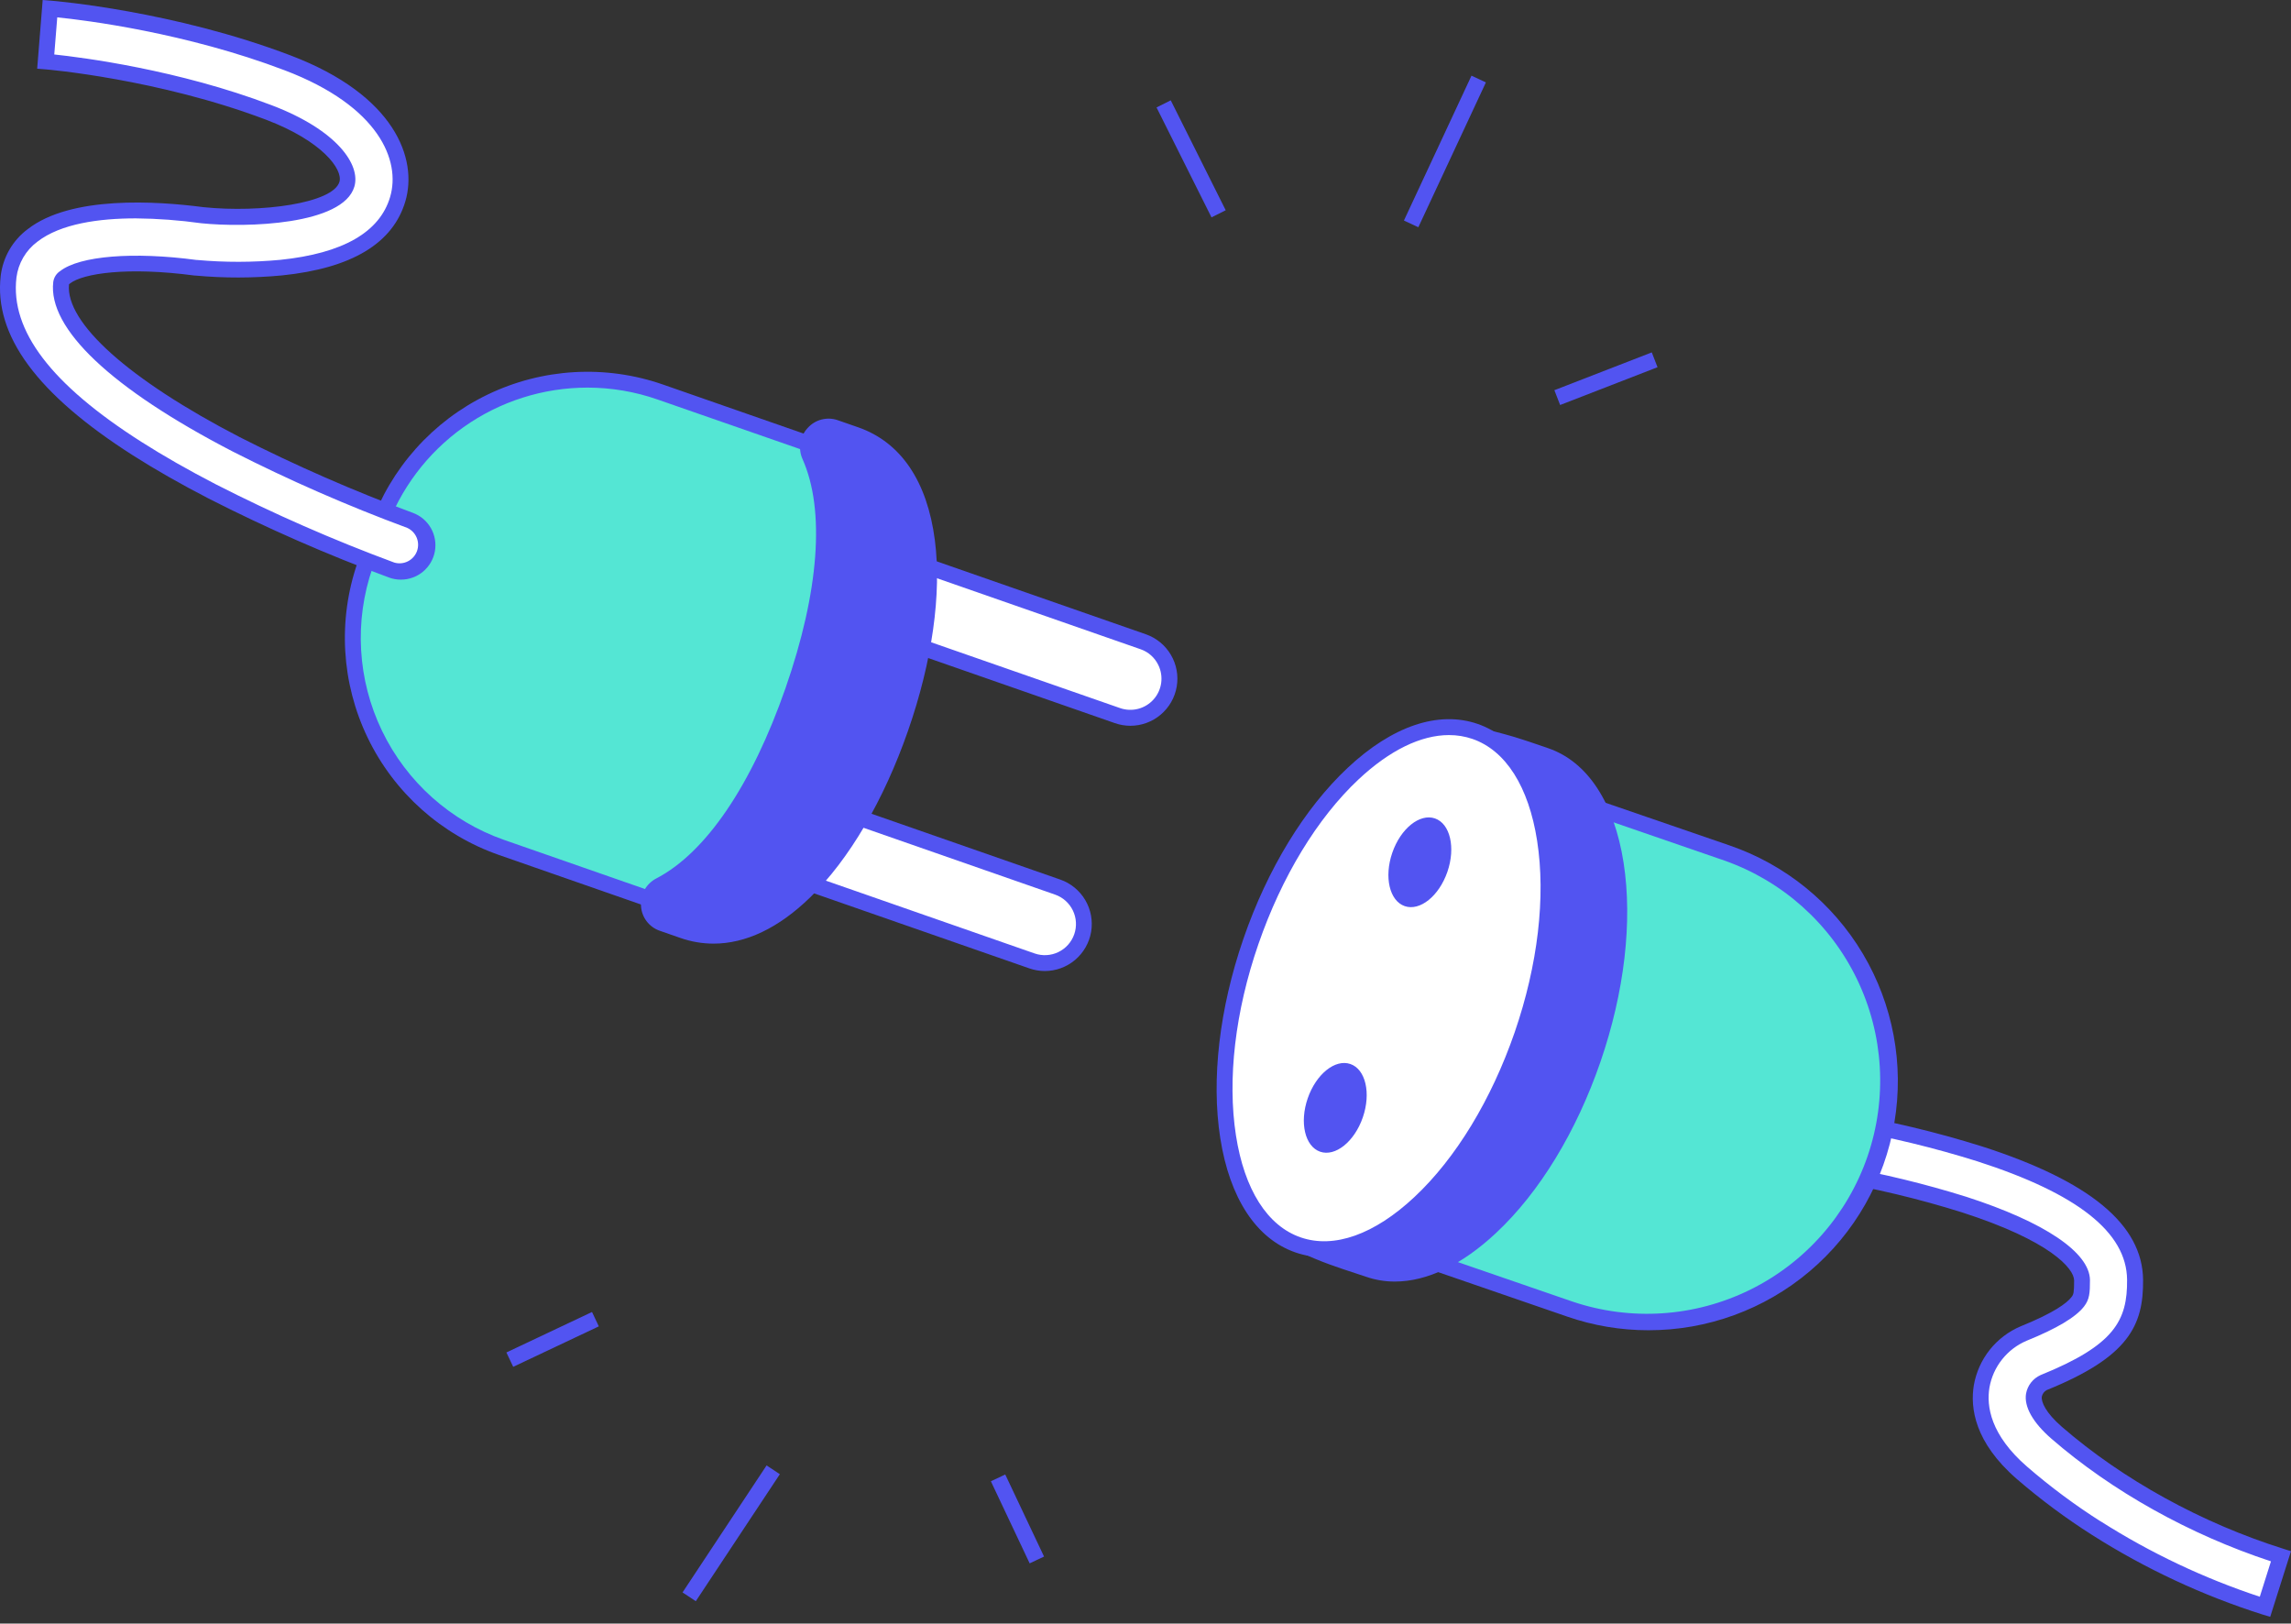 <svg width="151" height="107" viewBox="0 0 151 107" fill="none" xmlns="http://www.w3.org/2000/svg">
<rect x="0" y="0" width="151" height="107" fill="#333333" stroke="none"/>
<path d="M138.181 100.716C136.455 99.621 134.813 98.4 133.267 97.064C130.664 94.807 130.387 92.721 130.612 91.369C130.745 90.601 131.069 89.878 131.554 89.268C132.039 88.657 132.669 88.179 133.388 87.876C135.267 87.114 136.465 86.413 136.946 85.792C137.203 85.46 137.238 85.175 137.231 84.371C137.218 83.168 135.168 81.227 129.449 79.379C126.583 78.48 123.659 77.78 120.697 77.283L121.234 73.83C124.367 74.348 127.461 75.085 130.491 76.036C137.348 78.242 140.696 80.955 140.731 84.329C140.759 87.196 139.835 89.03 134.705 91.107C134.541 91.184 134.398 91.299 134.287 91.442C134.176 91.585 134.1 91.752 134.065 91.93C133.955 92.587 134.502 93.491 135.564 94.412C139.625 97.937 144.876 100.828 150.347 102.552L149.299 105.885C145.385 104.651 141.647 102.913 138.181 100.716V100.716Z" fill="white"/>
<path d="M149.63 106.556L149.132 106.407C145.178 105.152 141.402 103.391 137.9 101.167C136.153 100.057 134.49 98.821 132.924 97.469C130.139 95.051 129.849 92.775 130.096 91.292C130.245 90.437 130.607 89.633 131.147 88.954C131.688 88.275 132.391 87.743 133.191 87.406C135.425 86.501 136.241 85.863 136.531 85.484C136.671 85.309 136.705 85.18 136.705 84.391C136.705 83.601 135.133 81.77 129.285 79.891C126.447 79.002 123.55 78.31 120.616 77.821L120.092 77.739L120.791 73.253L121.315 73.334C124.473 73.855 127.591 74.598 130.646 75.557C137.745 77.842 141.214 80.715 141.251 84.345C141.28 87.379 140.276 89.435 134.896 91.614C134.816 91.658 134.747 91.718 134.692 91.791C134.637 91.864 134.598 91.948 134.578 92.036C134.52 92.386 134.833 93.109 135.902 94.036C139.92 97.516 145.095 100.37 150.5 102.072L150.999 102.231L149.63 106.556ZM138.463 100.267C141.738 102.348 145.259 104.015 148.943 105.232L149.679 102.9C144.321 101.137 139.198 98.278 135.208 94.816C133.986 93.755 133.395 92.704 133.537 91.846C133.586 91.58 133.698 91.329 133.865 91.116C134.032 90.903 134.249 90.734 134.496 90.623C139.376 88.648 140.222 87.023 140.196 84.335C140.164 81.215 136.933 78.663 130.319 76.534C127.484 75.645 124.593 74.944 121.666 74.438L121.29 76.855C124.102 77.348 126.88 78.023 129.605 78.876C134.763 80.541 137.731 82.544 137.75 84.363C137.75 85.212 137.724 85.633 137.355 86.109C136.81 86.808 135.575 87.552 133.579 88.359C132.944 88.628 132.387 89.051 131.958 89.591C131.529 90.13 131.243 90.769 131.124 91.448C130.922 92.67 131.187 94.56 133.605 96.66C135.134 97.982 136.757 99.19 138.463 100.274V100.267Z" fill="#5254F1"/>
<path d="M113.829 56.218L105.076 53.204L94.723 83.262L103.476 86.277C107.462 87.65 111.829 87.383 115.619 85.536C119.408 83.688 122.308 80.411 123.681 76.425V76.425C124.361 74.452 124.645 72.363 124.518 70.28C124.391 68.196 123.855 66.158 122.94 64.281C122.025 62.405 120.75 60.727 119.186 59.344C117.623 57.96 115.803 56.898 113.829 56.218Z" fill="#54E6D4"/>
<path d="M108.637 87.669C106.822 87.669 105.019 87.366 103.304 86.773L94.055 83.587L104.75 52.538L114.008 55.722C117.684 56.987 120.793 59.514 122.78 62.855C124.767 66.196 125.505 70.134 124.861 73.968C124.218 77.802 122.235 81.283 119.266 83.792C116.296 86.301 112.533 87.675 108.646 87.669H108.637ZM95.388 82.937L103.645 85.781C107.491 87.077 111.693 86.798 115.335 85.007C118.977 83.216 121.763 80.057 123.085 76.22C124.407 72.383 124.157 68.178 122.391 64.524C120.625 60.87 117.485 58.063 113.657 56.715L105.4 53.869L95.388 82.937Z" fill="#5254F1"/>
<path d="M104.991 69.81C101.772 79.157 95.16 85.357 90.222 83.653C88.55 83.077 84.323 81.938 83.506 79.966C81.909 76.113 84.98 69.835 87.109 63.653C89.122 57.812 89.869 50.99 93.295 48.769C95.351 47.434 100.027 49.172 101.878 49.817C106.817 51.511 108.21 60.467 104.991 69.81Z" fill="#5254F1"/>
<path d="M91.938 84.46C91.296 84.463 90.658 84.357 90.051 84.148C89.852 84.08 89.614 84.003 89.352 83.917C87.296 83.246 83.832 82.127 83.022 80.167C81.656 76.871 83.432 72.106 85.314 67.066C85.752 65.892 86.203 64.68 86.615 63.487C87.172 61.866 87.637 60.152 88.086 58.496C89.265 54.149 90.378 50.042 93.01 48.334C95.174 46.936 99.611 48.471 101.744 49.207L102.05 49.313C104.63 50.201 106.392 52.882 107.012 56.861C107.611 60.722 107.07 65.38 105.486 69.98C103.903 74.579 101.468 78.584 98.608 81.255C96.36 83.364 94.053 84.46 91.938 84.46ZM95.365 48.798C94.657 48.798 94.034 48.913 93.581 49.207C91.284 50.697 90.222 54.622 89.097 58.765C88.645 60.439 88.175 62.168 87.605 63.831C87.19 65.038 86.732 66.255 86.295 67.435C84.489 72.282 82.781 76.859 83.99 79.774C84.617 81.285 87.906 82.354 89.674 82.929C89.944 83.018 90.187 83.103 90.392 83.166C92.587 83.922 95.251 82.976 97.892 80.501C100.621 77.943 102.967 74.09 104.495 69.65C106.024 65.209 106.551 60.729 105.976 57.032C105.419 53.457 103.903 51.071 101.709 50.314L101.398 50.206C100.048 49.731 97.372 48.798 95.365 48.798Z" fill="#5254F1"/>
<path d="M100.332 68.216C103.552 58.87 102.16 49.915 97.222 48.214C92.285 46.513 85.673 52.71 82.453 62.056C79.233 71.401 80.626 80.356 85.563 82.057C90.5 83.758 97.112 77.561 100.332 68.216Z" fill="white"/>
<path d="M87.274 82.855C86.632 82.856 85.996 82.751 85.389 82.543C82.807 81.653 81.046 78.972 80.426 74.995C79.826 71.133 80.367 66.474 81.951 61.875C83.536 57.275 85.978 53.272 88.828 50.601C91.766 47.846 94.806 46.819 97.388 47.708C99.969 48.597 101.73 51.279 102.349 55.258C102.949 59.118 102.408 63.777 100.824 68.376C99.239 72.975 96.797 76.979 93.947 79.652C91.698 81.758 89.393 82.855 87.274 82.855ZM95.501 48.444C93.655 48.444 91.594 49.444 89.546 51.362C86.818 53.92 84.481 57.775 82.944 62.215C81.406 66.656 80.888 71.136 81.462 74.831C82.019 78.408 83.534 80.794 85.73 81.55C87.925 82.307 90.589 81.36 93.23 78.885C95.959 76.328 98.296 72.474 99.833 68.032C101.362 63.592 101.887 59.111 101.313 55.417C100.757 51.839 99.241 49.453 97.045 48.697C96.55 48.528 96.03 48.443 95.506 48.445L95.501 48.444Z" fill="#5254F1"/>
<path d="M95.399 57.454C95.948 55.858 95.581 54.284 94.578 53.938C93.574 53.593 92.315 54.606 91.765 56.202C91.215 57.799 91.583 59.373 92.586 59.718C93.59 60.064 94.849 59.05 95.399 57.454Z" fill="#5254F1"/>
<path d="M89.824 73.638C90.374 72.042 90.007 70.468 89.003 70.123C88 69.777 86.741 70.791 86.191 72.387C85.641 73.983 86.009 75.557 87.012 75.903C88.015 76.249 89.275 75.235 89.824 73.638Z" fill="#5254F1"/>
<path d="M53.507 52.812L69.713 58.461C70.359 58.687 70.888 59.159 71.185 59.775C71.482 60.39 71.522 61.098 71.298 61.744V61.744C71.072 62.389 70.6 62.918 69.984 63.215C69.369 63.512 68.661 63.553 68.016 63.328L51.81 57.672L53.507 52.812Z" fill="white"/>
<path d="M68.862 63.995C68.515 63.994 68.172 63.935 67.845 63.821L51.139 58L53.181 52.145L69.88 57.967C70.572 58.208 71.156 58.687 71.529 59.318C71.901 59.949 72.038 60.691 71.916 61.414C71.793 62.136 71.418 62.792 70.858 63.264C70.298 63.737 69.589 63.996 68.856 63.995H68.862ZM52.478 57.357L68.189 62.835C68.703 63.015 69.267 62.982 69.757 62.746C70.248 62.509 70.624 62.087 70.803 61.573C70.982 61.059 70.95 60.495 70.713 60.005C70.477 59.515 70.055 59.139 69.541 58.959L53.831 53.48L52.478 57.357Z" fill="#5254F1"/>
<path d="M59.143 36.648L75.348 42.3C75.993 42.525 76.522 42.997 76.82 43.612C77.117 44.227 77.157 44.935 76.932 45.581V45.581C76.707 46.226 76.235 46.755 75.62 47.052C75.005 47.349 74.297 47.39 73.652 47.165L57.445 41.514L59.143 36.648Z" fill="white"/>
<path d="M74.499 47.832C74.152 47.831 73.808 47.772 73.48 47.657L56.779 41.834L58.825 35.98L75.526 41.802C76.217 42.045 76.8 42.523 77.172 43.154C77.544 43.785 77.681 44.527 77.558 45.249C77.436 45.971 77.061 46.626 76.502 47.099C75.943 47.572 75.234 47.832 74.502 47.832H74.499ZM58.116 41.194L73.826 46.667C74.21 46.8 74.624 46.817 75.017 46.715C75.409 46.613 75.763 46.397 76.033 46.094C76.303 45.791 76.477 45.414 76.533 45.013C76.589 44.611 76.525 44.201 76.349 43.836C76.233 43.592 76.069 43.374 75.868 43.194C75.667 43.014 75.432 42.876 75.176 42.788L59.466 37.31L58.116 41.194Z" fill="#5254F1"/>
<path d="M43.52 25.837L56.343 30.307C56.941 30.515 57.492 30.838 57.965 31.259C58.438 31.68 58.823 32.19 59.099 32.76C59.375 33.33 59.536 33.948 59.572 34.58C59.609 35.212 59.521 35.845 59.312 36.443L52.011 57.363C51.803 57.961 51.48 58.512 51.059 58.985C50.638 59.458 50.128 59.843 49.558 60.119C48.988 60.395 48.37 60.555 47.737 60.592C47.105 60.629 46.472 60.54 45.874 60.332L33.051 55.86C31.238 55.229 29.568 54.246 28.135 52.968C26.702 51.69 25.535 50.143 24.7 48.414C23.865 46.685 23.379 44.809 23.27 42.892C23.16 40.975 23.43 39.056 24.062 37.243L24.906 34.824C25.538 33.011 26.521 31.341 27.798 29.909C29.076 28.476 30.623 27.309 32.351 26.474C34.08 25.64 35.956 25.154 37.872 25.045C39.788 24.935 41.708 25.204 43.52 25.837V25.837Z" fill="#54E6D4"/>
<path d="M47.47 61.122C46.869 61.12 46.272 61.017 45.705 60.816L32.88 56.344C29.092 55.019 25.984 52.244 24.238 48.63C22.493 45.016 22.253 40.856 23.57 37.065L24.412 34.653C25.738 30.864 28.513 27.756 32.127 26.01C35.742 24.264 39.901 24.024 43.693 25.341L56.516 29.812C57.854 30.279 58.952 31.258 59.568 32.534C60.184 33.81 60.268 35.278 59.802 36.616L52.507 57.536C52.142 58.581 51.461 59.487 50.559 60.13C49.656 60.772 48.577 61.118 47.47 61.122V61.122ZM38.72 25.545C35.794 25.546 32.941 26.456 30.555 28.149C28.17 29.843 26.369 32.235 25.402 34.997L24.559 37.409C23.333 40.938 23.558 44.809 25.183 48.173C26.807 51.538 29.7 54.12 33.226 55.354L46.05 59.824C46.582 60.01 47.146 60.089 47.709 60.057C48.272 60.025 48.824 59.882 49.332 59.637C49.84 59.392 50.294 59.049 50.669 58.628C51.045 58.206 51.333 57.715 51.519 57.183L58.812 36.263C58.997 35.731 59.077 35.167 59.044 34.604C59.012 34.041 58.869 33.489 58.624 32.981C58.379 32.474 58.036 32.019 57.615 31.644C57.194 31.268 56.703 30.98 56.17 30.794L43.347 26.331C41.86 25.811 40.296 25.545 38.72 25.545Z" fill="#5254F1"/>
<path d="M59.349 48.003C56.205 57.022 50.46 63.218 45.011 61.317L43.661 60.847C43.412 60.756 43.196 60.594 43.037 60.381C42.879 60.169 42.786 59.915 42.77 59.65C42.754 59.385 42.815 59.122 42.947 58.892C43.078 58.661 43.273 58.474 43.509 58.353C47.153 56.46 50.157 51.584 52.266 45.533C54.374 39.483 55.061 33.798 53.379 30.048C53.269 29.807 53.233 29.539 53.273 29.277C53.313 29.015 53.429 28.77 53.606 28.573C53.784 28.376 54.014 28.235 54.27 28.167C54.526 28.099 54.797 28.107 55.048 28.19L56.397 28.66C61.845 30.56 62.493 38.981 59.349 48.003Z" fill="#5254F1"/>
<path d="M47.029 62.189C46.282 62.188 45.541 62.061 44.837 61.813L43.481 61.34C43.137 61.221 42.837 61.002 42.617 60.712C42.398 60.421 42.269 60.072 42.248 59.709C42.219 59.339 42.3 58.968 42.481 58.644C42.662 58.32 42.936 58.057 43.267 57.888C46.524 56.194 49.544 51.745 51.77 45.361C53.995 38.976 54.39 33.615 52.898 30.263C52.745 29.925 52.695 29.549 52.755 29.182C52.815 28.816 52.982 28.475 53.235 28.204C53.479 27.932 53.797 27.738 54.15 27.648C54.503 27.557 54.876 27.573 55.22 27.694L56.17 28.025L56.572 28.165C59.367 29.14 61.113 31.709 61.616 35.594C62.074 39.121 61.442 43.589 59.845 48.171C58.249 52.753 55.957 56.654 53.41 59.13C51.323 61.165 49.153 62.189 47.029 62.189ZM54.605 28.639C54.491 28.639 54.38 28.664 54.276 28.711C54.173 28.758 54.081 28.826 54.006 28.911C53.892 29.033 53.817 29.186 53.791 29.35C53.764 29.515 53.786 29.683 53.855 29.835C55.917 34.445 54.397 41.014 52.76 45.706C51.123 50.398 48.231 56.489 43.75 58.818C43.602 58.894 43.48 59.012 43.399 59.157C43.318 59.303 43.281 59.469 43.294 59.635C43.302 59.795 43.357 59.95 43.453 60.078C43.55 60.206 43.682 60.302 43.834 60.353L45.181 60.823C48.21 61.871 50.93 60.077 52.678 58.377C55.113 56.011 57.305 52.264 58.853 47.829C60.401 43.394 61.01 39.095 60.574 35.727C60.261 33.311 59.253 30.209 56.224 29.152L54.874 28.682C54.787 28.653 54.696 28.639 54.605 28.639V28.639Z" fill="#5254F1"/>
<path d="M9.041 29.57C2.911 25.66 0.132 21.929 0.565 18.231C0.631 17.694 0.806 17.176 1.078 16.709C1.35 16.241 1.715 15.834 2.15 15.511C4.845 13.415 10.302 13.775 13.329 14.179C16.975 14.551 22.304 14.051 22.865 12.135C23.214 10.928 21.539 8.86 17.724 7.408C10.548 4.678 3.089 4.046 3.016 4.046L3.295 0.562C3.62 0.589 11.331 1.235 18.966 4.142C25.529 6.64 26.975 10.538 26.218 13.117C25.462 15.695 22.884 17.19 18.533 17.637C16.674 17.814 14.803 17.818 12.943 17.648H12.894C8.298 17.033 5.262 17.518 4.291 18.273C4.055 18.456 4.041 18.577 4.034 18.642C3.706 21.436 7.905 25.311 15.563 29.273C19.286 31.165 23.116 32.84 27.032 34.289C27.459 34.447 27.808 34.765 28.003 35.176C28.199 35.587 28.227 36.058 28.081 36.489V36.489C28.006 36.711 27.887 36.916 27.731 37.091C27.575 37.267 27.386 37.409 27.174 37.51C26.962 37.61 26.732 37.667 26.498 37.677C26.263 37.687 26.029 37.649 25.81 37.566C21.77 36.073 17.82 34.344 13.982 32.389C12.145 31.439 10.498 30.499 9.041 29.57Z" fill="white"/>
<path d="M26.414 38.2C26.145 38.2 25.877 38.152 25.625 38.057C21.567 36.556 17.601 34.818 13.746 32.853C11.9 31.9 10.223 30.942 8.763 30.012C2.436 25.978 -0.413 22.104 0.048 18.17C0.122 17.564 0.318 16.979 0.624 16.451C0.931 15.922 1.342 15.462 1.832 15.098C4.674 12.884 10.298 13.246 13.408 13.653C17.203 14.042 21.956 13.398 22.372 11.983C22.611 11.165 21.244 9.3 17.546 7.894C10.438 5.197 3.047 4.57 2.974 4.57L2.45 4.528L2.813 0L3.337 0.042C3.666 0.068 11.453 0.723 19.153 3.653C26.051 6.273 27.537 10.474 26.72 13.26C25.902 16.046 23.17 17.681 18.587 18.151C16.691 18.331 14.782 18.335 12.885 18.161H12.833C8.401 17.569 5.467 18.015 4.611 18.685C4.589 18.702 4.568 18.72 4.548 18.739C4.305 21.272 8.501 25.028 15.795 28.806C19.499 30.689 23.31 32.356 27.207 33.797C27.709 33.98 28.131 34.335 28.397 34.799C28.663 35.262 28.757 35.805 28.663 36.331C28.568 36.858 28.291 37.333 27.88 37.675C27.469 38.017 26.951 38.203 26.416 38.2H26.414ZM8.946 14.392C6.53 14.392 4.001 14.741 2.469 15.925C2.09 16.206 1.772 16.56 1.534 16.967C1.296 17.374 1.143 17.825 1.084 18.292C0.673 21.786 3.367 25.332 9.322 29.122C10.756 30.036 12.405 30.977 14.222 31.917C18.038 33.865 21.966 35.587 25.984 37.074C26.281 37.163 26.601 37.135 26.878 36.997C27.156 36.859 27.371 36.621 27.48 36.331C27.588 36.041 27.583 35.72 27.464 35.434C27.346 35.148 27.122 34.917 26.84 34.789C22.903 33.332 19.053 31.648 15.312 29.744C7.341 25.615 3.149 21.653 3.51 18.586C3.529 18.44 3.58 18.299 3.658 18.175C3.737 18.05 3.842 17.944 3.966 17.864C5.255 16.862 8.787 16.575 12.96 17.134H13.001C14.823 17.298 16.657 17.295 18.479 17.124C22.596 16.699 25.031 15.304 25.714 12.977C26.412 10.612 25.015 7.01 18.777 4.638C12.249 2.154 5.657 1.335 3.774 1.144L3.577 3.59C5.407 3.784 11.755 4.591 17.9 6.933C22.246 8.585 23.776 10.872 23.357 12.297C22.615 14.829 16.237 15.017 13.266 14.713C11.834 14.513 10.39 14.405 8.944 14.392H8.946Z" fill="#5254F1"/>
<path d="M77.164 6.612L76.227 7.08L79.85 14.325L80.787 13.856L77.164 6.612Z" fill="#5254F1"/>
<path d="M96.986 4.987L92.533 14.533L93.483 14.976L97.936 5.43L96.986 4.987Z" fill="#5254F1"/>
<path d="M108.869 23.224L102.449 25.715L102.828 26.692L109.248 24.201L108.869 23.224Z" fill="#5254F1"/>
<path d="M39.02 86.466L33.377 89.133L33.825 90.08L39.468 87.413L39.02 86.466Z" fill="#5254F1"/>
<path d="M50.526 96.578L44.986 104.948L45.86 105.526L51.4 97.157L50.526 96.578Z" fill="#5254F1"/>
<path d="M66.256 97.175L65.309 97.623L67.865 103.032L68.813 102.584L66.256 97.175Z" fill="#5254F1"/>
</svg>
